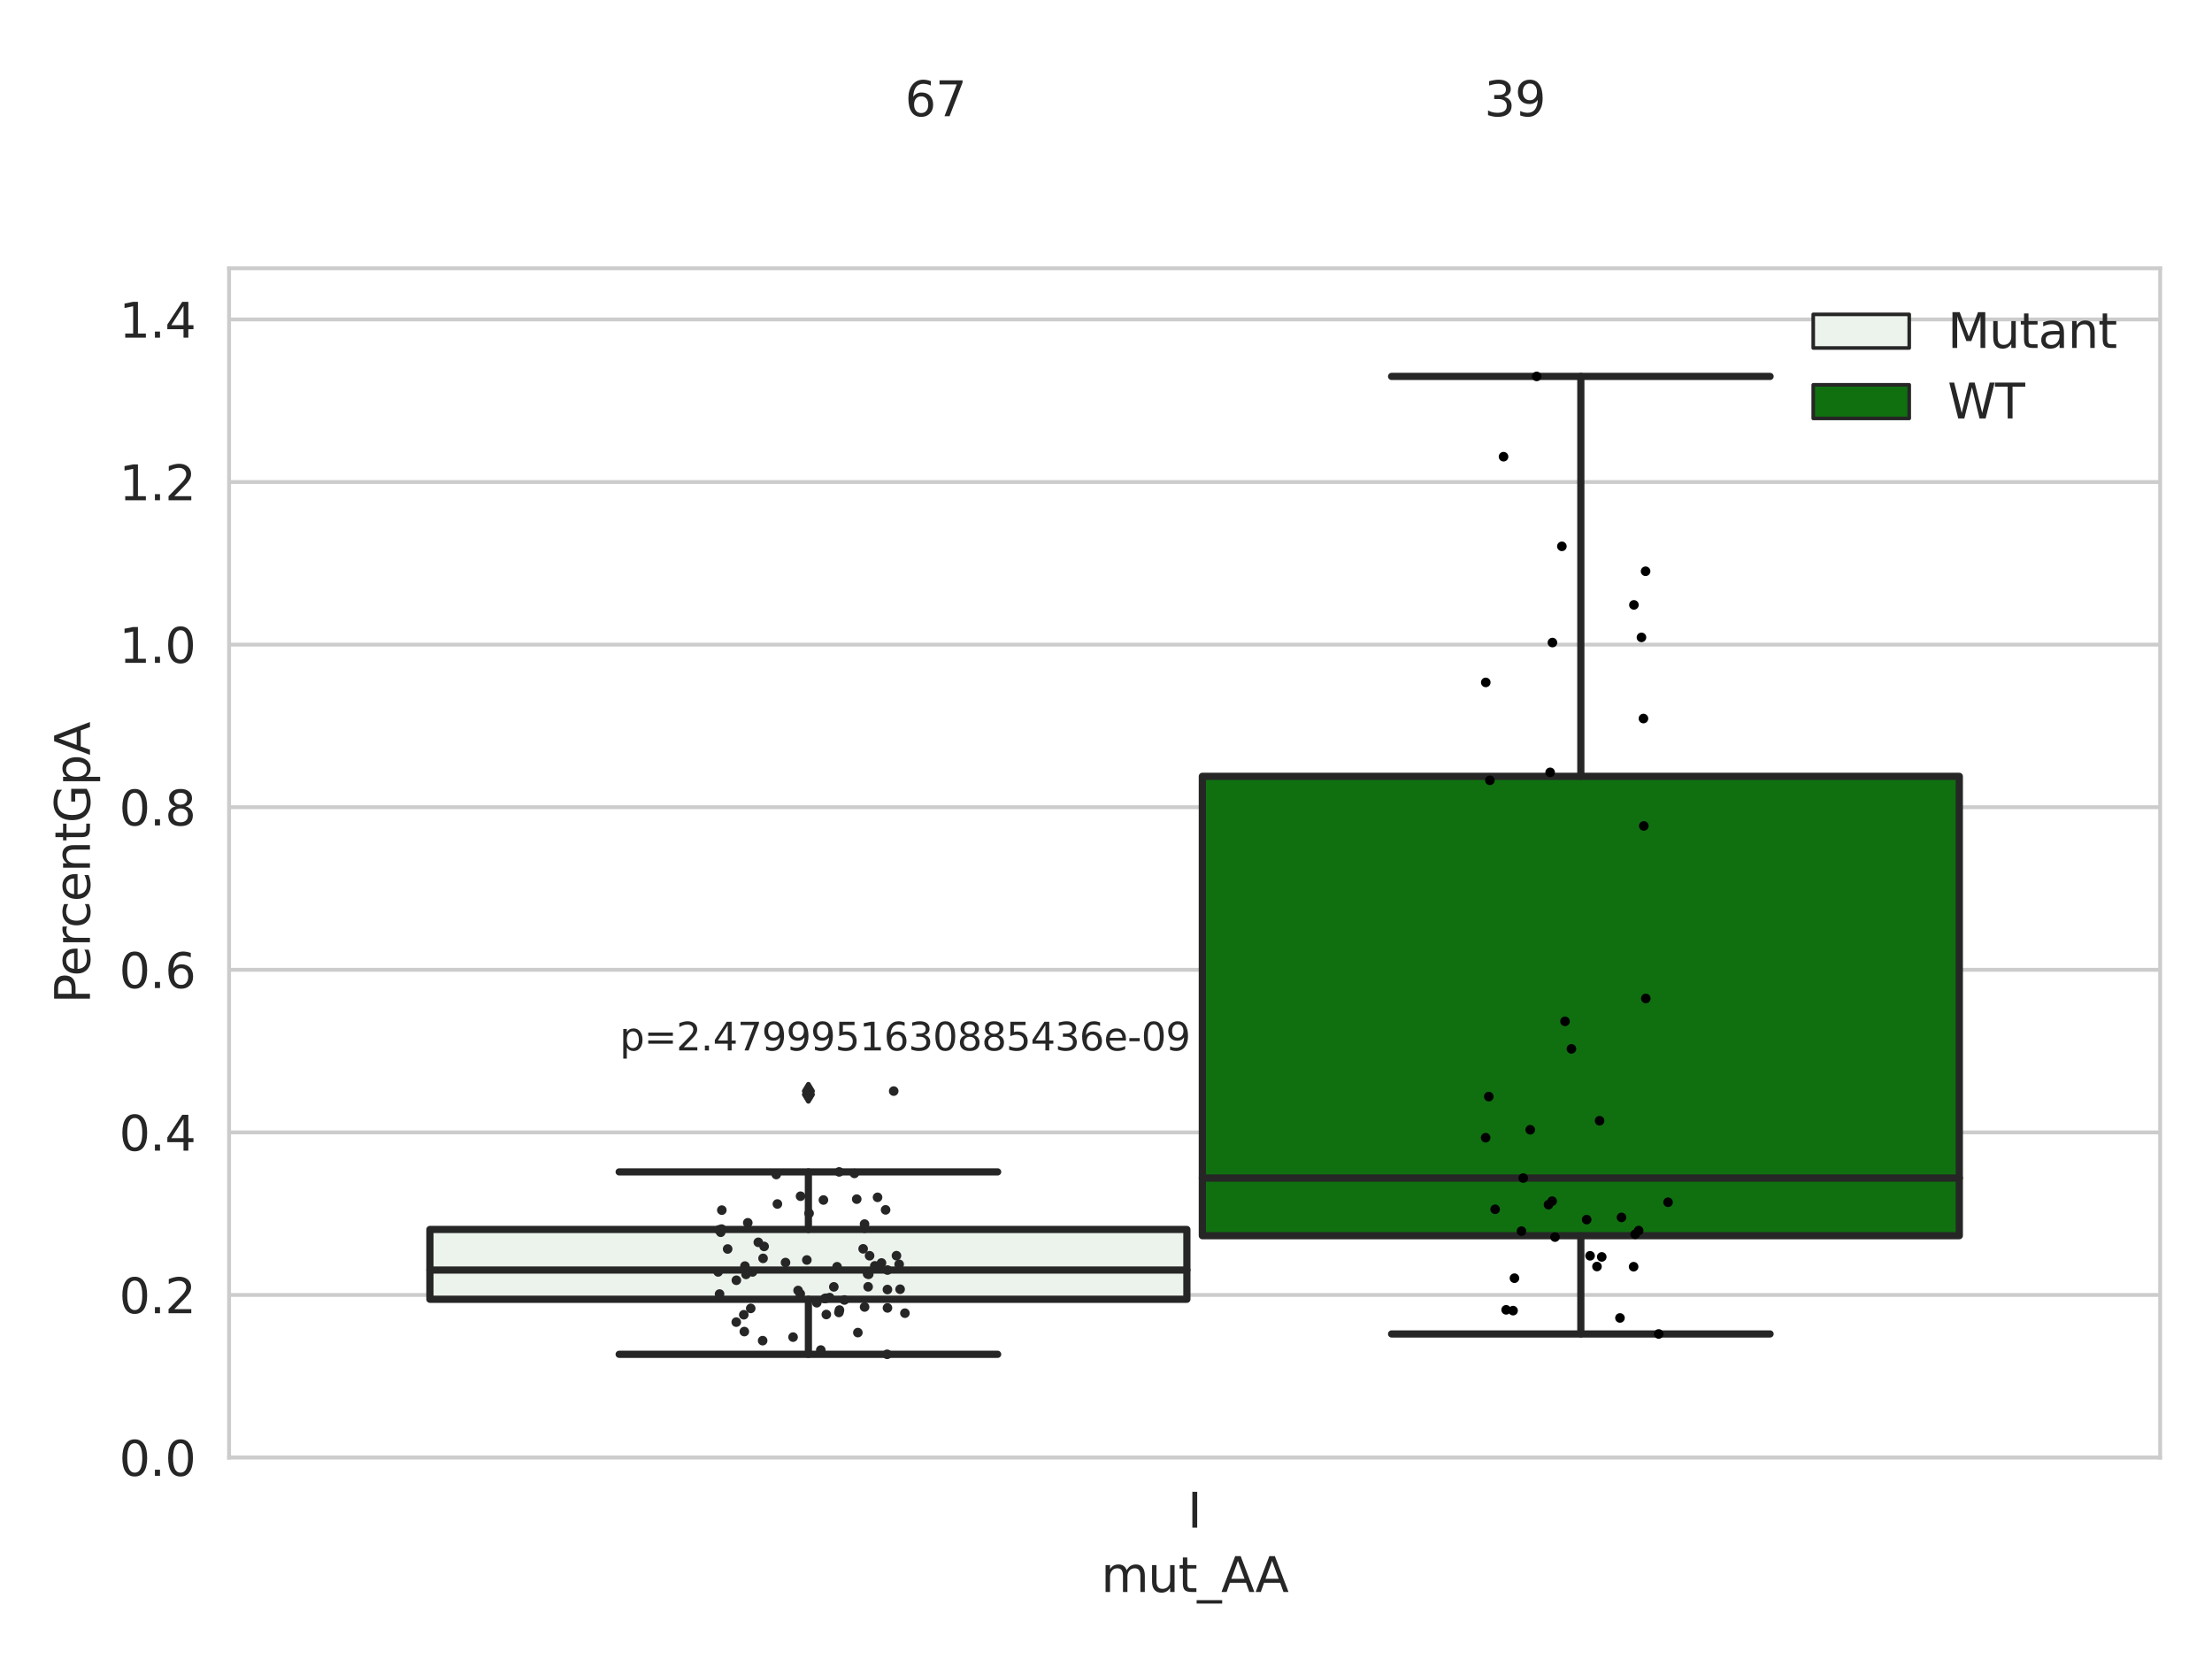 <?xml version="1.0" encoding="utf-8" standalone="no"?>
<!DOCTYPE svg PUBLIC "-//W3C//DTD SVG 1.1//EN"
  "http://www.w3.org/Graphics/SVG/1.1/DTD/svg11.dtd">
<svg xmlns:xlink="http://www.w3.org/1999/xlink" width="460.8pt" height="345.6pt" viewBox="0 0 460.8 345.6" xmlns="http://www.w3.org/2000/svg" version="1.1">
 <defs>
  <style type="text/css">*{stroke-linejoin: round; stroke-linecap: butt}</style>
 </defs>
 <g id="figure_1">
  <g id="patch_1">
   <path d="M 0 345.6 
L 460.8 345.6 
L 460.8 0 
L 0 0 
z
" style="fill: #ffffff"/>
  </g>
  <g id="axes_1">
   <g id="patch_2">
    <path d="M 47.72 303.64 
L 450 303.64 
L 450 55.89 
L 47.72 55.89 
z
" style="fill: #ffffff"/>
   </g>
   <g id="matplotlib.axis_1">
    <g id="xtick_1">
     <g id="text_1">
      <!-- I -->
      <g style="fill: #262626" transform="translate(247.385 318.238)scale(0.1 -0.1)">
       <defs>
        <path id="DejaVuSans-49" d="M 628 4666 
L 1259 4666 
L 1259 0 
L 628 0 
L 628 4666 
z
" transform="scale(0.016)"/>
       </defs>
       <use xlink:href="#DejaVuSans-49"/>
      </g>
     </g>
    </g>
    <g id="text_2">
     <!-- mut_AA -->
     <g style="fill: #262626" transform="translate(229.383 331.638)scale(0.1 -0.1)">
      <defs>
       <path id="DejaVuSans-6d" d="M 3328 2828 
Q 3544 3216 3844 3400 
Q 4144 3584 4550 3584 
Q 5097 3584 5394 3201 
Q 5691 2819 5691 2113 
L 5691 0 
L 5113 0 
L 5113 2094 
Q 5113 2597 4934 2840 
Q 4756 3084 4391 3084 
Q 3944 3084 3684 2787 
Q 3425 2491 3425 1978 
L 3425 0 
L 2847 0 
L 2847 2094 
Q 2847 2600 2669 2842 
Q 2491 3084 2119 3084 
Q 1678 3084 1418 2786 
Q 1159 2488 1159 1978 
L 1159 0 
L 581 0 
L 581 3500 
L 1159 3500 
L 1159 2956 
Q 1356 3278 1631 3431 
Q 1906 3584 2284 3584 
Q 2666 3584 2933 3390 
Q 3200 3197 3328 2828 
z
" transform="scale(0.016)"/>
       <path id="DejaVuSans-75" d="M 544 1381 
L 544 3500 
L 1119 3500 
L 1119 1403 
Q 1119 906 1312 657 
Q 1506 409 1894 409 
Q 2359 409 2629 706 
Q 2900 1003 2900 1516 
L 2900 3500 
L 3475 3500 
L 3475 0 
L 2900 0 
L 2900 538 
Q 2691 219 2414 64 
Q 2138 -91 1772 -91 
Q 1169 -91 856 284 
Q 544 659 544 1381 
z
M 1991 3584 
L 1991 3584 
z
" transform="scale(0.016)"/>
       <path id="DejaVuSans-74" d="M 1172 4494 
L 1172 3500 
L 2356 3500 
L 2356 3053 
L 1172 3053 
L 1172 1153 
Q 1172 725 1289 603 
Q 1406 481 1766 481 
L 2356 481 
L 2356 0 
L 1766 0 
Q 1100 0 847 248 
Q 594 497 594 1153 
L 594 3053 
L 172 3053 
L 172 3500 
L 594 3500 
L 594 4494 
L 1172 4494 
z
" transform="scale(0.016)"/>
       <path id="DejaVuSans-5f" d="M 3263 -1063 
L 3263 -1509 
L -63 -1509 
L -63 -1063 
L 3263 -1063 
z
" transform="scale(0.016)"/>
       <path id="DejaVuSans-41" d="M 2188 4044 
L 1331 1722 
L 3047 1722 
L 2188 4044 
z
M 1831 4666 
L 2547 4666 
L 4325 0 
L 3669 0 
L 3244 1197 
L 1141 1197 
L 716 0 
L 50 0 
L 1831 4666 
z
" transform="scale(0.016)"/>
      </defs>
      <use xlink:href="#DejaVuSans-6d"/>
      <use xlink:href="#DejaVuSans-75" x="97.412"/>
      <use xlink:href="#DejaVuSans-74" x="160.791"/>
      <use xlink:href="#DejaVuSans-5f" x="200"/>
      <use xlink:href="#DejaVuSans-41" x="250"/>
      <use xlink:href="#DejaVuSans-41" x="321.158"/>
     </g>
    </g>
   </g>
   <g id="matplotlib.axis_2">
    <g id="ytick_1">
     <g id="line2d_1">
      <path d="M 47.72 303.64 
L 450 303.64 
" clip-path="url(#p70dc797e4a)" style="fill: none; stroke: #cccccc; stroke-width: 0.8; stroke-linecap: round"/>
     </g>
     <g id="text_3">
      <!-- 0.0 -->
      <g style="fill: #262626" transform="translate(24.817 307.439)scale(0.1 -0.1)">
       <defs>
        <path id="DejaVuSans-30" d="M 2034 4250 
Q 1547 4250 1301 3770 
Q 1056 3291 1056 2328 
Q 1056 1369 1301 889 
Q 1547 409 2034 409 
Q 2525 409 2770 889 
Q 3016 1369 3016 2328 
Q 3016 3291 2770 3770 
Q 2525 4250 2034 4250 
z
M 2034 4750 
Q 2819 4750 3233 4129 
Q 3647 3509 3647 2328 
Q 3647 1150 3233 529 
Q 2819 -91 2034 -91 
Q 1250 -91 836 529 
Q 422 1150 422 2328 
Q 422 3509 836 4129 
Q 1250 4750 2034 4750 
z
" transform="scale(0.016)"/>
        <path id="DejaVuSans-2e" d="M 684 794 
L 1344 794 
L 1344 0 
L 684 0 
L 684 794 
z
" transform="scale(0.016)"/>
       </defs>
       <use xlink:href="#DejaVuSans-30"/>
       <use xlink:href="#DejaVuSans-2e" x="63.623"/>
       <use xlink:href="#DejaVuSans-30" x="95.41"/>
      </g>
     </g>
    </g>
    <g id="ytick_2">
     <g id="line2d_2">
      <path d="M 47.72 269.769 
L 450 269.769 
" clip-path="url(#p70dc797e4a)" style="fill: none; stroke: #cccccc; stroke-width: 0.8; stroke-linecap: round"/>
     </g>
     <g id="text_4">
      <!-- 0.2 -->
      <g style="fill: #262626" transform="translate(24.817 273.568)scale(0.1 -0.1)">
       <defs>
        <path id="DejaVuSans-32" d="M 1228 531 
L 3431 531 
L 3431 0 
L 469 0 
L 469 531 
Q 828 903 1448 1529 
Q 2069 2156 2228 2338 
Q 2531 2678 2651 2914 
Q 2772 3150 2772 3378 
Q 2772 3750 2511 3984 
Q 2250 4219 1831 4219 
Q 1534 4219 1204 4116 
Q 875 4013 500 3803 
L 500 4441 
Q 881 4594 1212 4672 
Q 1544 4750 1819 4750 
Q 2544 4750 2975 4387 
Q 3406 4025 3406 3419 
Q 3406 3131 3298 2873 
Q 3191 2616 2906 2266 
Q 2828 2175 2409 1742 
Q 1991 1309 1228 531 
z
" transform="scale(0.016)"/>
       </defs>
       <use xlink:href="#DejaVuSans-30"/>
       <use xlink:href="#DejaVuSans-2e" x="63.623"/>
       <use xlink:href="#DejaVuSans-32" x="95.41"/>
      </g>
     </g>
    </g>
    <g id="ytick_3">
     <g id="line2d_3">
      <path d="M 47.72 235.898 
L 450 235.898 
" clip-path="url(#p70dc797e4a)" style="fill: none; stroke: #cccccc; stroke-width: 0.8; stroke-linecap: round"/>
     </g>
     <g id="text_5">
      <!-- 0.4 -->
      <g style="fill: #262626" transform="translate(24.817 239.697)scale(0.1 -0.1)">
       <defs>
        <path id="DejaVuSans-34" d="M 2419 4116 
L 825 1625 
L 2419 1625 
L 2419 4116 
z
M 2253 4666 
L 3047 4666 
L 3047 1625 
L 3713 1625 
L 3713 1100 
L 3047 1100 
L 3047 0 
L 2419 0 
L 2419 1100 
L 313 1100 
L 313 1709 
L 2253 4666 
z
" transform="scale(0.016)"/>
       </defs>
       <use xlink:href="#DejaVuSans-30"/>
       <use xlink:href="#DejaVuSans-2e" x="63.623"/>
       <use xlink:href="#DejaVuSans-34" x="95.41"/>
      </g>
     </g>
    </g>
    <g id="ytick_4">
     <g id="line2d_4">
      <path d="M 47.72 202.026 
L 450 202.026 
" clip-path="url(#p70dc797e4a)" style="fill: none; stroke: #cccccc; stroke-width: 0.8; stroke-linecap: round"/>
     </g>
     <g id="text_6">
      <!-- 0.6 -->
      <g style="fill: #262626" transform="translate(24.817 205.826)scale(0.1 -0.1)">
       <defs>
        <path id="DejaVuSans-36" d="M 2113 2584 
Q 1688 2584 1439 2293 
Q 1191 2003 1191 1497 
Q 1191 994 1439 701 
Q 1688 409 2113 409 
Q 2538 409 2786 701 
Q 3034 994 3034 1497 
Q 3034 2003 2786 2293 
Q 2538 2584 2113 2584 
z
M 3366 4563 
L 3366 3988 
Q 3128 4100 2886 4159 
Q 2644 4219 2406 4219 
Q 1781 4219 1451 3797 
Q 1122 3375 1075 2522 
Q 1259 2794 1537 2939 
Q 1816 3084 2150 3084 
Q 2853 3084 3261 2657 
Q 3669 2231 3669 1497 
Q 3669 778 3244 343 
Q 2819 -91 2113 -91 
Q 1303 -91 875 529 
Q 447 1150 447 2328 
Q 447 3434 972 4092 
Q 1497 4750 2381 4750 
Q 2619 4750 2861 4703 
Q 3103 4656 3366 4563 
z
" transform="scale(0.016)"/>
       </defs>
       <use xlink:href="#DejaVuSans-30"/>
       <use xlink:href="#DejaVuSans-2e" x="63.623"/>
       <use xlink:href="#DejaVuSans-36" x="95.41"/>
      </g>
     </g>
    </g>
    <g id="ytick_5">
     <g id="line2d_5">
      <path d="M 47.72 168.155 
L 450 168.155 
" clip-path="url(#p70dc797e4a)" style="fill: none; stroke: #cccccc; stroke-width: 0.8; stroke-linecap: round"/>
     </g>
     <g id="text_7">
      <!-- 0.8 -->
      <g style="fill: #262626" transform="translate(24.817 171.954)scale(0.1 -0.1)">
       <defs>
        <path id="DejaVuSans-38" d="M 2034 2216 
Q 1584 2216 1326 1975 
Q 1069 1734 1069 1313 
Q 1069 891 1326 650 
Q 1584 409 2034 409 
Q 2484 409 2743 651 
Q 3003 894 3003 1313 
Q 3003 1734 2745 1975 
Q 2488 2216 2034 2216 
z
M 1403 2484 
Q 997 2584 770 2862 
Q 544 3141 544 3541 
Q 544 4100 942 4425 
Q 1341 4750 2034 4750 
Q 2731 4750 3128 4425 
Q 3525 4100 3525 3541 
Q 3525 3141 3298 2862 
Q 3072 2584 2669 2484 
Q 3125 2378 3379 2068 
Q 3634 1759 3634 1313 
Q 3634 634 3220 271 
Q 2806 -91 2034 -91 
Q 1263 -91 848 271 
Q 434 634 434 1313 
Q 434 1759 690 2068 
Q 947 2378 1403 2484 
z
M 1172 3481 
Q 1172 3119 1398 2916 
Q 1625 2713 2034 2713 
Q 2441 2713 2670 2916 
Q 2900 3119 2900 3481 
Q 2900 3844 2670 4047 
Q 2441 4250 2034 4250 
Q 1625 4250 1398 4047 
Q 1172 3844 1172 3481 
z
" transform="scale(0.016)"/>
       </defs>
       <use xlink:href="#DejaVuSans-30"/>
       <use xlink:href="#DejaVuSans-2e" x="63.623"/>
       <use xlink:href="#DejaVuSans-38" x="95.41"/>
      </g>
     </g>
    </g>
    <g id="ytick_6">
     <g id="line2d_6">
      <path d="M 47.72 134.284 
L 450 134.284 
" clip-path="url(#p70dc797e4a)" style="fill: none; stroke: #cccccc; stroke-width: 0.8; stroke-linecap: round"/>
     </g>
     <g id="text_8">
      <!-- 1.0 -->
      <g style="fill: #262626" transform="translate(24.817 138.083)scale(0.1 -0.1)">
       <defs>
        <path id="DejaVuSans-31" d="M 794 531 
L 1825 531 
L 1825 4091 
L 703 3866 
L 703 4441 
L 1819 4666 
L 2450 4666 
L 2450 531 
L 3481 531 
L 3481 0 
L 794 0 
L 794 531 
z
" transform="scale(0.016)"/>
       </defs>
       <use xlink:href="#DejaVuSans-31"/>
       <use xlink:href="#DejaVuSans-2e" x="63.623"/>
       <use xlink:href="#DejaVuSans-30" x="95.41"/>
      </g>
     </g>
    </g>
    <g id="ytick_7">
     <g id="line2d_7">
      <path d="M 47.72 100.413 
L 450 100.413 
" clip-path="url(#p70dc797e4a)" style="fill: none; stroke: #cccccc; stroke-width: 0.8; stroke-linecap: round"/>
     </g>
     <g id="text_9">
      <!-- 1.2 -->
      <g style="fill: #262626" transform="translate(24.817 104.212)scale(0.1 -0.1)">
       <use xlink:href="#DejaVuSans-31"/>
       <use xlink:href="#DejaVuSans-2e" x="63.623"/>
       <use xlink:href="#DejaVuSans-32" x="95.41"/>
      </g>
     </g>
    </g>
    <g id="ytick_8">
     <g id="line2d_8">
      <path d="M 47.72 66.542 
L 450 66.542 
" clip-path="url(#p70dc797e4a)" style="fill: none; stroke: #cccccc; stroke-width: 0.8; stroke-linecap: round"/>
     </g>
     <g id="text_10">
      <!-- 1.4 -->
      <g style="fill: #262626" transform="translate(24.817 70.341)scale(0.1 -0.1)">
       <use xlink:href="#DejaVuSans-31"/>
       <use xlink:href="#DejaVuSans-2e" x="63.623"/>
       <use xlink:href="#DejaVuSans-34" x="95.41"/>
      </g>
     </g>
    </g>
    <g id="text_11">
     <!-- PercentGpA -->
     <g style="fill: #262626" transform="translate(18.737 209.041)rotate(-90)scale(0.1 -0.1)">
      <defs>
       <path id="DejaVuSans-50" d="M 1259 4147 
L 1259 2394 
L 2053 2394 
Q 2494 2394 2734 2622 
Q 2975 2850 2975 3272 
Q 2975 3691 2734 3919 
Q 2494 4147 2053 4147 
L 1259 4147 
z
M 628 4666 
L 2053 4666 
Q 2838 4666 3239 4311 
Q 3641 3956 3641 3272 
Q 3641 2581 3239 2228 
Q 2838 1875 2053 1875 
L 1259 1875 
L 1259 0 
L 628 0 
L 628 4666 
z
" transform="scale(0.016)"/>
       <path id="DejaVuSans-65" d="M 3597 1894 
L 3597 1613 
L 953 1613 
Q 991 1019 1311 708 
Q 1631 397 2203 397 
Q 2534 397 2845 478 
Q 3156 559 3463 722 
L 3463 178 
Q 3153 47 2828 -22 
Q 2503 -91 2169 -91 
Q 1331 -91 842 396 
Q 353 884 353 1716 
Q 353 2575 817 3079 
Q 1281 3584 2069 3584 
Q 2775 3584 3186 3129 
Q 3597 2675 3597 1894 
z
M 3022 2063 
Q 3016 2534 2758 2815 
Q 2500 3097 2075 3097 
Q 1594 3097 1305 2825 
Q 1016 2553 972 2059 
L 3022 2063 
z
" transform="scale(0.016)"/>
       <path id="DejaVuSans-72" d="M 2631 2963 
Q 2534 3019 2420 3045 
Q 2306 3072 2169 3072 
Q 1681 3072 1420 2755 
Q 1159 2438 1159 1844 
L 1159 0 
L 581 0 
L 581 3500 
L 1159 3500 
L 1159 2956 
Q 1341 3275 1631 3429 
Q 1922 3584 2338 3584 
Q 2397 3584 2469 3576 
Q 2541 3569 2628 3553 
L 2631 2963 
z
" transform="scale(0.016)"/>
       <path id="DejaVuSans-63" d="M 3122 3366 
L 3122 2828 
Q 2878 2963 2633 3030 
Q 2388 3097 2138 3097 
Q 1578 3097 1268 2742 
Q 959 2388 959 1747 
Q 959 1106 1268 751 
Q 1578 397 2138 397 
Q 2388 397 2633 464 
Q 2878 531 3122 666 
L 3122 134 
Q 2881 22 2623 -34 
Q 2366 -91 2075 -91 
Q 1284 -91 818 406 
Q 353 903 353 1747 
Q 353 2603 823 3093 
Q 1294 3584 2113 3584 
Q 2378 3584 2631 3529 
Q 2884 3475 3122 3366 
z
" transform="scale(0.016)"/>
       <path id="DejaVuSans-6e" d="M 3513 2113 
L 3513 0 
L 2938 0 
L 2938 2094 
Q 2938 2591 2744 2837 
Q 2550 3084 2163 3084 
Q 1697 3084 1428 2787 
Q 1159 2491 1159 1978 
L 1159 0 
L 581 0 
L 581 3500 
L 1159 3500 
L 1159 2956 
Q 1366 3272 1645 3428 
Q 1925 3584 2291 3584 
Q 2894 3584 3203 3211 
Q 3513 2838 3513 2113 
z
" transform="scale(0.016)"/>
       <path id="DejaVuSans-47" d="M 3809 666 
L 3809 1919 
L 2778 1919 
L 2778 2438 
L 4434 2438 
L 4434 434 
Q 4069 175 3628 42 
Q 3188 -91 2688 -91 
Q 1594 -91 976 548 
Q 359 1188 359 2328 
Q 359 3472 976 4111 
Q 1594 4750 2688 4750 
Q 3144 4750 3555 4637 
Q 3966 4525 4313 4306 
L 4313 3634 
Q 3963 3931 3569 4081 
Q 3175 4231 2741 4231 
Q 1884 4231 1454 3753 
Q 1025 3275 1025 2328 
Q 1025 1384 1454 906 
Q 1884 428 2741 428 
Q 3075 428 3337 486 
Q 3600 544 3809 666 
z
" transform="scale(0.016)"/>
       <path id="DejaVuSans-70" d="M 1159 525 
L 1159 -1331 
L 581 -1331 
L 581 3500 
L 1159 3500 
L 1159 2969 
Q 1341 3281 1617 3432 
Q 1894 3584 2278 3584 
Q 2916 3584 3314 3078 
Q 3713 2572 3713 1747 
Q 3713 922 3314 415 
Q 2916 -91 2278 -91 
Q 1894 -91 1617 61 
Q 1341 213 1159 525 
z
M 3116 1747 
Q 3116 2381 2855 2742 
Q 2594 3103 2138 3103 
Q 1681 3103 1420 2742 
Q 1159 2381 1159 1747 
Q 1159 1113 1420 752 
Q 1681 391 2138 391 
Q 2594 391 2855 752 
Q 3116 1113 3116 1747 
z
" transform="scale(0.016)"/>
      </defs>
      <use xlink:href="#DejaVuSans-50"/>
      <use xlink:href="#DejaVuSans-65" x="56.678"/>
      <use xlink:href="#DejaVuSans-72" x="118.201"/>
      <use xlink:href="#DejaVuSans-63" x="157.064"/>
      <use xlink:href="#DejaVuSans-65" x="212.045"/>
      <use xlink:href="#DejaVuSans-6e" x="273.568"/>
      <use xlink:href="#DejaVuSans-74" x="336.947"/>
      <use xlink:href="#DejaVuSans-47" x="376.156"/>
      <use xlink:href="#DejaVuSans-70" x="453.646"/>
      <use xlink:href="#DejaVuSans-41" x="517.123"/>
     </g>
    </g>
   </g>
   <g id="patch_3">
    <path d="M 89.557 270.662 
L 247.251 270.662 
L 247.251 256.123 
L 89.557 256.123 
L 89.557 270.662 
z
" clip-path="url(#p70dc797e4a)" style="fill: #ecf2ec; stroke: #262626; stroke-width: 1.5; stroke-linejoin: miter"/>
   </g>
   <g id="patch_4">
    <path d="M 250.469 257.417 
L 408.163 257.417 
L 408.163 161.725 
L 250.469 161.725 
L 250.469 257.417 
z
" clip-path="url(#p70dc797e4a)" style="fill: #107010; stroke: #262626; stroke-width: 1.5; stroke-linejoin: miter"/>
   </g>
   <g id="patch_5">
    <path d="M 248.86 303.64 
L 248.86 303.64 
L 248.86 303.64 
L 248.86 303.64 
z
" clip-path="url(#p70dc797e4a)" style="fill: #ecf2ec; stroke: #262626; stroke-width: 0.75; stroke-linejoin: miter"/>
   </g>
   <g id="patch_6">
    <path d="M 248.86 303.64 
L 248.86 303.64 
L 248.86 303.64 
L 248.86 303.64 
z
" clip-path="url(#p70dc797e4a)" style="fill: #107010; stroke: #262626; stroke-width: 0.75; stroke-linejoin: miter"/>
   </g>
   <g id="PathCollection_1"/>
   <g id="PathCollection_2"/>
   <g id="line2d_9">
    <path d="M 168.404 270.662 
L 168.404 282.127 
" clip-path="url(#p70dc797e4a)" style="fill: none; stroke: #262626; stroke-width: 1.5; stroke-linecap: round"/>
   </g>
   <g id="line2d_10">
    <path d="M 168.404 256.123 
L 168.404 244.127 
" clip-path="url(#p70dc797e4a)" style="fill: none; stroke: #262626; stroke-width: 1.5; stroke-linecap: round"/>
   </g>
   <g id="line2d_11">
    <path d="M 128.981 282.127 
L 207.827 282.127 
" clip-path="url(#p70dc797e4a)" style="fill: none; stroke: #262626; stroke-width: 1.5; stroke-linecap: round"/>
   </g>
   <g id="line2d_12">
    <path d="M 128.981 244.127 
L 207.827 244.127 
" clip-path="url(#p70dc797e4a)" style="fill: none; stroke: #262626; stroke-width: 1.5; stroke-linecap: round"/>
   </g>
   <g id="line2d_13">
    <defs>
     <path id="m09830d085a" d="M -0 1.414 
L 0.849 0 
L 0 -1.414 
L -0.849 -0 
z
" style="stroke: #262626; stroke-linejoin: miter"/>
    </defs>
    <g clip-path="url(#p70dc797e4a)">
     <use xlink:href="#m09830d085a" x="168.404" y="228.001" style="fill: #262626; stroke: #262626; stroke-linejoin: miter"/>
     <use xlink:href="#m09830d085a" x="168.404" y="227.295" style="fill: #262626; stroke: #262626; stroke-linejoin: miter"/>
    </g>
   </g>
   <g id="line2d_14">
    <path d="M 329.316 257.417 
L 329.316 277.888 
" clip-path="url(#p70dc797e4a)" style="fill: none; stroke: #262626; stroke-width: 1.5; stroke-linecap: round"/>
   </g>
   <g id="line2d_15">
    <path d="M 329.316 161.725 
L 329.316 78.412 
" clip-path="url(#p70dc797e4a)" style="fill: none; stroke: #262626; stroke-width: 1.5; stroke-linecap: round"/>
   </g>
   <g id="line2d_16">
    <path d="M 289.893 277.888 
L 368.739 277.888 
" clip-path="url(#p70dc797e4a)" style="fill: none; stroke: #262626; stroke-width: 1.5; stroke-linecap: round"/>
   </g>
   <g id="line2d_17">
    <path d="M 289.893 78.412 
L 368.739 78.412 
" clip-path="url(#p70dc797e4a)" style="fill: none; stroke: #262626; stroke-width: 1.5; stroke-linecap: round"/>
   </g>
   <g id="line2d_18"/>
   <g id="line2d_19">
    <path d="M 89.557 264.576 
L 247.251 264.576 
" clip-path="url(#p70dc797e4a)" style="fill: none; stroke: #262626; stroke-width: 1.5; stroke-linecap: round"/>
   </g>
   <g id="line2d_20">
    <path d="M 250.469 245.41 
L 408.163 245.41 
" clip-path="url(#p70dc797e4a)" style="fill: none; stroke: #262626; stroke-width: 1.5; stroke-linecap: round"/>
   </g>
   <g id="patch_7">
    <path d="M 47.72 303.64 
L 47.72 55.89 
" style="fill: none; stroke: #cccccc; stroke-width: 0.8; stroke-linejoin: miter; stroke-linecap: square"/>
   </g>
   <g id="patch_8">
    <path d="M 450 303.64 
L 450 55.89 
" style="fill: none; stroke: #cccccc; stroke-width: 0.8; stroke-linejoin: miter; stroke-linecap: square"/>
   </g>
   <g id="patch_9">
    <path d="M 47.72 303.64 
L 450 303.64 
" style="fill: none; stroke: #cccccc; stroke-width: 0.8; stroke-linejoin: miter; stroke-linecap: square"/>
   </g>
   <g id="patch_10">
    <path d="M 47.72 55.89 
L 450 55.89 
" style="fill: none; stroke: #cccccc; stroke-width: 0.8; stroke-linejoin: miter; stroke-linecap: square"/>
   </g>
   <g id="PathCollection_3">
    <defs>
     <path id="C0_0_a001753013" d="M 0 1 
C 0.265 1 0.52 0.895 0.707 0.707 
C 0.895 0.52 1 0.265 1 -0 
C 1 -0.265 0.895 -0.52 0.707 -0.707 
C 0.52 -0.895 0.265 -1 0 -1 
C -0.265 -1 -0.52 -0.895 -0.707 -0.707 
C -0.895 -0.52 -1 -0.265 -1 0 
C -1 0.265 -0.895 0.52 -0.707 0.707 
C -0.52 0.895 -0.265 1 0 1 
z
"/>
    </defs>
    <g clip-path="url(#p70dc797e4a)">
     <use xlink:href="#C0_0_a001753013" x="170.145" y="271.385" style="fill: #262626"/>
    </g>
    <g clip-path="url(#p70dc797e4a)">
     <use xlink:href="#C0_0_a001753013" x="180.734" y="265.389" style="fill: #262626"/>
    </g>
    <g clip-path="url(#p70dc797e4a)">
     <use xlink:href="#C0_0_a001753013" x="149.78" y="256.201" style="fill: #262626"/>
    </g>
    <g clip-path="url(#p70dc797e4a)">
     <use xlink:href="#C0_0_a001753013" x="173.702" y="268.078" style="fill: #262626"/>
    </g>
    <g clip-path="url(#p70dc797e4a)">
     <use xlink:href="#C0_0_a001753013" x="158.873" y="279.282" style="fill: #262626"/>
    </g>
    <g clip-path="url(#p70dc797e4a)">
     <use xlink:href="#C0_0_a001753013" x="187.51" y="268.57" style="fill: #262626"/>
    </g>
    <g clip-path="url(#p70dc797e4a)">
     <use xlink:href="#C0_0_a001753013" x="184.487" y="252.037" style="fill: #262626"/>
    </g>
    <g clip-path="url(#p70dc797e4a)">
     <use xlink:href="#C0_0_a001753013" x="150.326" y="256.044" style="fill: #262626"/>
    </g>
    <g clip-path="url(#p70dc797e4a)">
     <use xlink:href="#C0_0_a001753013" x="174.81" y="244.127" style="fill: #262626"/>
    </g>
    <g clip-path="url(#p70dc797e4a)">
     <use xlink:href="#C0_0_a001753013" x="178.708" y="277.603" style="fill: #262626"/>
    </g>
    <g clip-path="url(#p70dc797e4a)">
     <use xlink:href="#C0_0_a001753013" x="178.472" y="249.802" style="fill: #262626"/>
    </g>
    <g clip-path="url(#p70dc797e4a)">
     <use xlink:href="#C0_0_a001753013" x="165.21" y="278.545" style="fill: #262626"/>
    </g>
    <g clip-path="url(#p70dc797e4a)">
     <use xlink:href="#C0_0_a001753013" x="180.849" y="268.06" style="fill: #262626"/>
    </g>
    <g clip-path="url(#p70dc797e4a)">
     <use xlink:href="#C0_0_a001753013" x="155.408" y="265.478" style="fill: #262626"/>
    </g>
    <g clip-path="url(#p70dc797e4a)">
     <use xlink:href="#C0_0_a001753013" x="149.899" y="269.573" style="fill: #262626"/>
    </g>
    <g clip-path="url(#p70dc797e4a)">
     <use xlink:href="#C0_0_a001753013" x="170.987" y="281.239" style="fill: #262626"/>
    </g>
    <g clip-path="url(#p70dc797e4a)">
     <use xlink:href="#C0_0_a001753013" x="150.14" y="256.699" style="fill: #262626"/>
    </g>
    <g clip-path="url(#p70dc797e4a)">
     <use xlink:href="#C0_0_a001753013" x="159.181" y="259.653" style="fill: #262626"/>
    </g>
    <g clip-path="url(#p70dc797e4a)">
     <use xlink:href="#C0_0_a001753013" x="149.605" y="264.962" style="fill: #262626"/>
    </g>
    <g clip-path="url(#p70dc797e4a)">
     <use xlink:href="#C0_0_a001753013" x="154.946" y="273.89" style="fill: #262626"/>
    </g>
    <g clip-path="url(#p70dc797e4a)">
     <use xlink:href="#C0_0_a001753013" x="150.367" y="252.092" style="fill: #262626"/>
    </g>
    <g clip-path="url(#p70dc797e4a)">
     <use xlink:href="#C0_0_a001753013" x="171.536" y="249.984" style="fill: #262626"/>
    </g>
    <g clip-path="url(#p70dc797e4a)">
     <use xlink:href="#C0_0_a001753013" x="180.111" y="255.86" style="fill: #262626"/>
    </g>
    <g clip-path="url(#p70dc797e4a)">
     <use xlink:href="#C0_0_a001753013" x="153.377" y="275.424" style="fill: #262626"/>
    </g>
    <g clip-path="url(#p70dc797e4a)">
     <use xlink:href="#C0_0_a001753013" x="155.776" y="254.729" style="fill: #262626"/>
    </g>
    <g clip-path="url(#p70dc797e4a)">
     <use xlink:href="#C0_0_a001753013" x="180.112" y="272.271" style="fill: #262626"/>
    </g>
    <g clip-path="url(#p70dc797e4a)">
     <use xlink:href="#C0_0_a001753013" x="168.568" y="228.001" style="fill: #262626"/>
    </g>
    <g clip-path="url(#p70dc797e4a)">
     <use xlink:href="#C0_0_a001753013" x="166.708" y="269.541" style="fill: #262626"/>
    </g>
    <g clip-path="url(#p70dc797e4a)">
     <use xlink:href="#C0_0_a001753013" x="188.51" y="273.559" style="fill: #262626"/>
    </g>
    <g clip-path="url(#p70dc797e4a)">
     <use xlink:href="#C0_0_a001753013" x="186.751" y="261.579" style="fill: #262626"/>
    </g>
    <g clip-path="url(#p70dc797e4a)">
     <use xlink:href="#C0_0_a001753013" x="172.138" y="273.835" style="fill: #262626"/>
    </g>
    <g clip-path="url(#p70dc797e4a)">
     <use xlink:href="#C0_0_a001753013" x="161.945" y="250.813" style="fill: #262626"/>
    </g>
    <g clip-path="url(#p70dc797e4a)">
     <use xlink:href="#C0_0_a001753013" x="161.708" y="244.674" style="fill: #262626"/>
    </g>
    <g clip-path="url(#p70dc797e4a)">
     <use xlink:href="#C0_0_a001753013" x="187.311" y="263.381" style="fill: #262626"/>
    </g>
    <g clip-path="url(#p70dc797e4a)">
     <use xlink:href="#C0_0_a001753013" x="180.101" y="254.997" style="fill: #262626"/>
    </g>
    <g clip-path="url(#p70dc797e4a)">
     <use xlink:href="#C0_0_a001753013" x="172.829" y="270.312" style="fill: #262626"/>
    </g>
    <g clip-path="url(#p70dc797e4a)">
     <use xlink:href="#C0_0_a001753013" x="158.962" y="262.139" style="fill: #262626"/>
    </g>
    <g clip-path="url(#p70dc797e4a)">
     <use xlink:href="#C0_0_a001753013" x="186.174" y="227.295" style="fill: #262626"/>
    </g>
    <g clip-path="url(#p70dc797e4a)">
     <use xlink:href="#C0_0_a001753013" x="153.399" y="266.702" style="fill: #262626"/>
    </g>
    <g clip-path="url(#p70dc797e4a)">
     <use xlink:href="#C0_0_a001753013" x="155.059" y="277.392" style="fill: #262626"/>
    </g>
    <g clip-path="url(#p70dc797e4a)">
     <use xlink:href="#C0_0_a001753013" x="166.257" y="268.83" style="fill: #262626"/>
    </g>
    <g clip-path="url(#p70dc797e4a)">
     <use xlink:href="#C0_0_a001753013" x="174.878" y="272.906" style="fill: #262626"/>
    </g>
    <g clip-path="url(#p70dc797e4a)">
     <use xlink:href="#C0_0_a001753013" x="180.972" y="265.457" style="fill: #262626"/>
    </g>
    <g clip-path="url(#p70dc797e4a)">
     <use xlink:href="#C0_0_a001753013" x="163.639" y="263.01" style="fill: #262626"/>
    </g>
    <g clip-path="url(#p70dc797e4a)">
     <use xlink:href="#C0_0_a001753013" x="184.881" y="264.576" style="fill: #262626"/>
    </g>
    <g clip-path="url(#p70dc797e4a)">
     <use xlink:href="#C0_0_a001753013" x="184.874" y="272.462" style="fill: #262626"/>
    </g>
    <g clip-path="url(#p70dc797e4a)">
     <use xlink:href="#C0_0_a001753013" x="175.907" y="270.81" style="fill: #262626"/>
    </g>
    <g clip-path="url(#p70dc797e4a)">
     <use xlink:href="#C0_0_a001753013" x="156.39" y="272.565" style="fill: #262626"/>
    </g>
    <g clip-path="url(#p70dc797e4a)">
     <use xlink:href="#C0_0_a001753013" x="179.808" y="260.152" style="fill: #262626"/>
    </g>
    <g clip-path="url(#p70dc797e4a)">
     <use xlink:href="#C0_0_a001753013" x="174.762" y="273.409" style="fill: #262626"/>
    </g>
    <g clip-path="url(#p70dc797e4a)">
     <use xlink:href="#C0_0_a001753013" x="177.99" y="244.442" style="fill: #262626"/>
    </g>
    <g clip-path="url(#p70dc797e4a)">
     <use xlink:href="#C0_0_a001753013" x="155.184" y="263.748" style="fill: #262626"/>
    </g>
    <g clip-path="url(#p70dc797e4a)">
     <use xlink:href="#C0_0_a001753013" x="172.087" y="270.44" style="fill: #262626"/>
    </g>
    <g clip-path="url(#p70dc797e4a)">
     <use xlink:href="#C0_0_a001753013" x="181.153" y="261.594" style="fill: #262626"/>
    </g>
    <g clip-path="url(#p70dc797e4a)">
     <use xlink:href="#C0_0_a001753013" x="156.768" y="264.963" style="fill: #262626"/>
    </g>
    <g clip-path="url(#p70dc797e4a)">
     <use xlink:href="#C0_0_a001753013" x="184.867" y="268.632" style="fill: #262626"/>
    </g>
    <g clip-path="url(#p70dc797e4a)">
     <use xlink:href="#C0_0_a001753013" x="168.08" y="262.479" style="fill: #262626"/>
    </g>
    <g clip-path="url(#p70dc797e4a)">
     <use xlink:href="#C0_0_a001753013" x="184.81" y="282.127" style="fill: #262626"/>
    </g>
    <g clip-path="url(#p70dc797e4a)">
     <use xlink:href="#C0_0_a001753013" x="166.767" y="249.193" style="fill: #262626"/>
    </g>
    <g clip-path="url(#p70dc797e4a)">
     <use xlink:href="#C0_0_a001753013" x="182.809" y="249.425" style="fill: #262626"/>
    </g>
    <g clip-path="url(#p70dc797e4a)">
     <use xlink:href="#C0_0_a001753013" x="168.547" y="252.757" style="fill: #262626"/>
    </g>
    <g clip-path="url(#p70dc797e4a)">
     <use xlink:href="#C0_0_a001753013" x="151.582" y="260.184" style="fill: #262626"/>
    </g>
    <g clip-path="url(#p70dc797e4a)">
     <use xlink:href="#C0_0_a001753013" x="183.63" y="263.1" style="fill: #262626"/>
    </g>
    <g clip-path="url(#p70dc797e4a)">
     <use xlink:href="#C0_0_a001753013" x="157.97" y="258.798" style="fill: #262626"/>
    </g>
    <g clip-path="url(#p70dc797e4a)">
     <use xlink:href="#C0_0_a001753013" x="174.38" y="263.888" style="fill: #262626"/>
    </g>
    <g clip-path="url(#p70dc797e4a)">
     <use xlink:href="#C0_0_a001753013" x="182.239" y="263.703" style="fill: #262626"/>
    </g>
    <g clip-path="url(#p70dc797e4a)">
     <use xlink:href="#C0_0_a001753013" x="171.821" y="270.513" style="fill: #262626"/>
    </g>
   </g>
   <g id="PathCollection_4">
    <defs>
     <path id="C1_0_ad4bdf4c74" d="M 0 1 
C 0.265 1 0.52 0.895 0.707 0.707 
C 0.895 0.52 1 0.265 1 -0 
C 1 -0.265 0.895 -0.52 0.707 -0.707 
C 0.52 -0.895 0.265 -1 0 -1 
C -0.265 -1 -0.52 -0.895 -0.707 -0.707 
C -0.895 -0.52 -1 -0.265 -1 0 
C -1 0.265 -0.895 0.52 -0.707 0.707 
C -0.52 0.895 -0.265 1 0 1 
z
"/>
    </defs>
    <g clip-path="url(#p70dc797e4a)">
     <use xlink:href="#C1_0_ad4bdf4c74" x="326.02" y="212.766"/>
    </g>
    <g clip-path="url(#p70dc797e4a)">
     <use xlink:href="#C1_0_ad4bdf4c74" x="317.318" y="245.41"/>
    </g>
    <g clip-path="url(#p70dc797e4a)">
     <use xlink:href="#C1_0_ad4bdf4c74" x="313.216" y="95.136"/>
    </g>
    <g clip-path="url(#p70dc797e4a)">
     <use xlink:href="#C1_0_ad4bdf4c74" x="340.312" y="263.879"/>
    </g>
    <g clip-path="url(#p70dc797e4a)">
     <use xlink:href="#C1_0_ad4bdf4c74" x="332.677" y="263.839"/>
    </g>
    <g clip-path="url(#p70dc797e4a)">
     <use xlink:href="#C1_0_ad4bdf4c74" x="325.366" y="113.812"/>
    </g>
    <g clip-path="url(#p70dc797e4a)">
     <use xlink:href="#C1_0_ad4bdf4c74" x="342.361" y="149.685"/>
    </g>
    <g clip-path="url(#p70dc797e4a)">
     <use xlink:href="#C1_0_ad4bdf4c74" x="315.201" y="273.029"/>
    </g>
    <g clip-path="url(#p70dc797e4a)">
     <use xlink:href="#C1_0_ad4bdf4c74" x="309.513" y="142.158"/>
    </g>
    <g clip-path="url(#p70dc797e4a)">
     <use xlink:href="#C1_0_ad4bdf4c74" x="340.374" y="126.01"/>
    </g>
    <g clip-path="url(#p70dc797e4a)">
     <use xlink:href="#C1_0_ad4bdf4c74" x="323.401" y="133.855"/>
    </g>
    <g clip-path="url(#p70dc797e4a)">
     <use xlink:href="#C1_0_ad4bdf4c74" x="341.366" y="256.352"/>
    </g>
    <g clip-path="url(#p70dc797e4a)">
     <use xlink:href="#C1_0_ad4bdf4c74" x="316.95" y="256.465"/>
    </g>
    <g clip-path="url(#p70dc797e4a)">
     <use xlink:href="#C1_0_ad4bdf4c74" x="318.774" y="235.349"/>
    </g>
    <g clip-path="url(#p70dc797e4a)">
     <use xlink:href="#C1_0_ad4bdf4c74" x="342.434" y="172.057"/>
    </g>
    <g clip-path="url(#p70dc797e4a)">
     <use xlink:href="#C1_0_ad4bdf4c74" x="333.222" y="233.468"/>
    </g>
    <g clip-path="url(#p70dc797e4a)">
     <use xlink:href="#C1_0_ad4bdf4c74" x="347.489" y="250.452"/>
    </g>
    <g clip-path="url(#p70dc797e4a)">
     <use xlink:href="#C1_0_ad4bdf4c74" x="323.343" y="250.219"/>
    </g>
    <g clip-path="url(#p70dc797e4a)">
     <use xlink:href="#C1_0_ad4bdf4c74" x="333.672" y="261.838"/>
    </g>
    <g clip-path="url(#p70dc797e4a)">
     <use xlink:href="#C1_0_ad4bdf4c74" x="342.805" y="119.005"/>
    </g>
    <g clip-path="url(#p70dc797e4a)">
     <use xlink:href="#C1_0_ad4bdf4c74" x="309.488" y="237.005"/>
    </g>
    <g clip-path="url(#p70dc797e4a)">
     <use xlink:href="#C1_0_ad4bdf4c74" x="327.359" y="218.497"/>
    </g>
    <g clip-path="url(#p70dc797e4a)">
     <use xlink:href="#C1_0_ad4bdf4c74" x="337.469" y="274.551"/>
    </g>
    <g clip-path="url(#p70dc797e4a)">
     <use xlink:href="#C1_0_ad4bdf4c74" x="310.141" y="228.439"/>
    </g>
    <g clip-path="url(#p70dc797e4a)">
     <use xlink:href="#C1_0_ad4bdf4c74" x="345.537" y="277.888"/>
    </g>
    <g clip-path="url(#p70dc797e4a)">
     <use xlink:href="#C1_0_ad4bdf4c74" x="340.627" y="257.124"/>
    </g>
    <g clip-path="url(#p70dc797e4a)">
     <use xlink:href="#C1_0_ad4bdf4c74" x="342.851" y="207.995"/>
    </g>
    <g clip-path="url(#p70dc797e4a)">
     <use xlink:href="#C1_0_ad4bdf4c74" x="331.241" y="261.605"/>
    </g>
    <g clip-path="url(#p70dc797e4a)">
     <use xlink:href="#C1_0_ad4bdf4c74" x="322.923" y="160.893"/>
    </g>
    <g clip-path="url(#p70dc797e4a)">
     <use xlink:href="#C1_0_ad4bdf4c74" x="330.53" y="254.066"/>
    </g>
    <g clip-path="url(#p70dc797e4a)">
     <use xlink:href="#C1_0_ad4bdf4c74" x="310.365" y="162.558"/>
    </g>
    <g clip-path="url(#p70dc797e4a)">
     <use xlink:href="#C1_0_ad4bdf4c74" x="315.49" y="266.268"/>
    </g>
    <g clip-path="url(#p70dc797e4a)">
     <use xlink:href="#C1_0_ad4bdf4c74" x="341.945" y="132.778"/>
    </g>
    <g clip-path="url(#p70dc797e4a)">
     <use xlink:href="#C1_0_ad4bdf4c74" x="337.786" y="253.608"/>
    </g>
    <g clip-path="url(#p70dc797e4a)">
     <use xlink:href="#C1_0_ad4bdf4c74" x="320.119" y="78.412"/>
    </g>
    <g clip-path="url(#p70dc797e4a)">
     <use xlink:href="#C1_0_ad4bdf4c74" x="322.581" y="250.954"/>
    </g>
    <g clip-path="url(#p70dc797e4a)">
     <use xlink:href="#C1_0_ad4bdf4c74" x="313.756" y="272.862"/>
    </g>
    <g clip-path="url(#p70dc797e4a)">
     <use xlink:href="#C1_0_ad4bdf4c74" x="311.464" y="251.916"/>
    </g>
    <g clip-path="url(#p70dc797e4a)">
     <use xlink:href="#C1_0_ad4bdf4c74" x="323.933" y="257.71"/>
    </g>
   </g>
   <g id="text_12">
    <!-- 67 -->
    <g style="fill: #262626" transform="translate(188.518 24.203)scale(0.1 -0.1)">
     <defs>
      <path id="DejaVuSans-37" d="M 525 4666 
L 3525 4666 
L 3525 4397 
L 1831 0 
L 1172 0 
L 2766 4134 
L 525 4134 
L 525 4666 
z
" transform="scale(0.016)"/>
     </defs>
     <use xlink:href="#DejaVuSans-36"/>
     <use xlink:href="#DejaVuSans-37" x="63.623"/>
    </g>
   </g>
   <g id="text_13">
    <!-- p=2.4799951630885436e-09 -->
    <g style="fill: #262626" transform="translate(129.096 218.828)scale(0.08 -0.08)">
     <defs>
      <path id="DejaVuSans-3d" d="M 678 2906 
L 4684 2906 
L 4684 2381 
L 678 2381 
L 678 2906 
z
M 678 1631 
L 4684 1631 
L 4684 1100 
L 678 1100 
L 678 1631 
z
" transform="scale(0.016)"/>
      <path id="DejaVuSans-39" d="M 703 97 
L 703 672 
Q 941 559 1184 500 
Q 1428 441 1663 441 
Q 2288 441 2617 861 
Q 2947 1281 2994 2138 
Q 2813 1869 2534 1725 
Q 2256 1581 1919 1581 
Q 1219 1581 811 2004 
Q 403 2428 403 3163 
Q 403 3881 828 4315 
Q 1253 4750 1959 4750 
Q 2769 4750 3195 4129 
Q 3622 3509 3622 2328 
Q 3622 1225 3098 567 
Q 2575 -91 1691 -91 
Q 1453 -91 1209 -44 
Q 966 3 703 97 
z
M 1959 2075 
Q 2384 2075 2632 2365 
Q 2881 2656 2881 3163 
Q 2881 3666 2632 3958 
Q 2384 4250 1959 4250 
Q 1534 4250 1286 3958 
Q 1038 3666 1038 3163 
Q 1038 2656 1286 2365 
Q 1534 2075 1959 2075 
z
" transform="scale(0.016)"/>
      <path id="DejaVuSans-35" d="M 691 4666 
L 3169 4666 
L 3169 4134 
L 1269 4134 
L 1269 2991 
Q 1406 3038 1543 3061 
Q 1681 3084 1819 3084 
Q 2600 3084 3056 2656 
Q 3513 2228 3513 1497 
Q 3513 744 3044 326 
Q 2575 -91 1722 -91 
Q 1428 -91 1123 -41 
Q 819 9 494 109 
L 494 744 
Q 775 591 1075 516 
Q 1375 441 1709 441 
Q 2250 441 2565 725 
Q 2881 1009 2881 1497 
Q 2881 1984 2565 2268 
Q 2250 2553 1709 2553 
Q 1456 2553 1204 2497 
Q 953 2441 691 2322 
L 691 4666 
z
" transform="scale(0.016)"/>
      <path id="DejaVuSans-33" d="M 2597 2516 
Q 3050 2419 3304 2112 
Q 3559 1806 3559 1356 
Q 3559 666 3084 287 
Q 2609 -91 1734 -91 
Q 1441 -91 1130 -33 
Q 819 25 488 141 
L 488 750 
Q 750 597 1062 519 
Q 1375 441 1716 441 
Q 2309 441 2620 675 
Q 2931 909 2931 1356 
Q 2931 1769 2642 2001 
Q 2353 2234 1838 2234 
L 1294 2234 
L 1294 2753 
L 1863 2753 
Q 2328 2753 2575 2939 
Q 2822 3125 2822 3475 
Q 2822 3834 2567 4026 
Q 2313 4219 1838 4219 
Q 1578 4219 1281 4162 
Q 984 4106 628 3988 
L 628 4550 
Q 988 4650 1302 4700 
Q 1616 4750 1894 4750 
Q 2613 4750 3031 4423 
Q 3450 4097 3450 3541 
Q 3450 3153 3228 2886 
Q 3006 2619 2597 2516 
z
" transform="scale(0.016)"/>
      <path id="DejaVuSans-2d" d="M 313 2009 
L 1997 2009 
L 1997 1497 
L 313 1497 
L 313 2009 
z
" transform="scale(0.016)"/>
     </defs>
     <use xlink:href="#DejaVuSans-70"/>
     <use xlink:href="#DejaVuSans-3d" x="63.477"/>
     <use xlink:href="#DejaVuSans-32" x="147.266"/>
     <use xlink:href="#DejaVuSans-2e" x="210.889"/>
     <use xlink:href="#DejaVuSans-34" x="242.676"/>
     <use xlink:href="#DejaVuSans-37" x="306.299"/>
     <use xlink:href="#DejaVuSans-39" x="369.922"/>
     <use xlink:href="#DejaVuSans-39" x="433.545"/>
     <use xlink:href="#DejaVuSans-39" x="497.168"/>
     <use xlink:href="#DejaVuSans-35" x="560.791"/>
     <use xlink:href="#DejaVuSans-31" x="624.414"/>
     <use xlink:href="#DejaVuSans-36" x="688.037"/>
     <use xlink:href="#DejaVuSans-33" x="751.66"/>
     <use xlink:href="#DejaVuSans-30" x="815.283"/>
     <use xlink:href="#DejaVuSans-38" x="878.906"/>
     <use xlink:href="#DejaVuSans-38" x="942.529"/>
     <use xlink:href="#DejaVuSans-35" x="1006.152"/>
     <use xlink:href="#DejaVuSans-34" x="1069.775"/>
     <use xlink:href="#DejaVuSans-33" x="1133.398"/>
     <use xlink:href="#DejaVuSans-36" x="1197.021"/>
     <use xlink:href="#DejaVuSans-65" x="1260.645"/>
     <use xlink:href="#DejaVuSans-2d" x="1322.168"/>
     <use xlink:href="#DejaVuSans-30" x="1358.252"/>
     <use xlink:href="#DejaVuSans-39" x="1421.875"/>
    </g>
   </g>
   <g id="text_14">
    <!-- 39 -->
    <g style="fill: #262626" transform="translate(309.202 24.203)scale(0.1 -0.1)">
     <use xlink:href="#DejaVuSans-33"/>
     <use xlink:href="#DejaVuSans-39" x="63.623"/>
    </g>
   </g>
   <g id="legend_1">
    <g id="patch_11">
     <path d="M 377.728 72.488 
L 397.728 72.488 
L 397.728 65.488 
L 377.728 65.488 
z
" style="fill: #ecf2ec; stroke: #262626; stroke-width: 0.75; stroke-linejoin: miter"/>
    </g>
    <g id="text_15">
     <!-- Mutant -->
     <g style="fill: #262626" transform="translate(405.728 72.488)scale(0.1 -0.1)">
      <defs>
       <path id="DejaVuSans-4d" d="M 628 4666 
L 1569 4666 
L 2759 1491 
L 3956 4666 
L 4897 4666 
L 4897 0 
L 4281 0 
L 4281 4097 
L 3078 897 
L 2444 897 
L 1241 4097 
L 1241 0 
L 628 0 
L 628 4666 
z
" transform="scale(0.016)"/>
       <path id="DejaVuSans-61" d="M 2194 1759 
Q 1497 1759 1228 1600 
Q 959 1441 959 1056 
Q 959 750 1161 570 
Q 1363 391 1709 391 
Q 2188 391 2477 730 
Q 2766 1069 2766 1631 
L 2766 1759 
L 2194 1759 
z
M 3341 1997 
L 3341 0 
L 2766 0 
L 2766 531 
Q 2569 213 2275 61 
Q 1981 -91 1556 -91 
Q 1019 -91 701 211 
Q 384 513 384 1019 
Q 384 1609 779 1909 
Q 1175 2209 1959 2209 
L 2766 2209 
L 2766 2266 
Q 2766 2663 2505 2880 
Q 2244 3097 1772 3097 
Q 1472 3097 1187 3025 
Q 903 2953 641 2809 
L 641 3341 
Q 956 3463 1253 3523 
Q 1550 3584 1831 3584 
Q 2591 3584 2966 3190 
Q 3341 2797 3341 1997 
z
" transform="scale(0.016)"/>
      </defs>
      <use xlink:href="#DejaVuSans-4d"/>
      <use xlink:href="#DejaVuSans-75" x="86.279"/>
      <use xlink:href="#DejaVuSans-74" x="149.658"/>
      <use xlink:href="#DejaVuSans-61" x="188.867"/>
      <use xlink:href="#DejaVuSans-6e" x="250.146"/>
      <use xlink:href="#DejaVuSans-74" x="313.525"/>
     </g>
    </g>
    <g id="patch_12">
     <path d="M 377.728 87.166 
L 397.728 87.166 
L 397.728 80.166 
L 377.728 80.166 
z
" style="fill: #107010; stroke: #262626; stroke-width: 0.75; stroke-linejoin: miter"/>
    </g>
    <g id="text_16">
     <!-- WT -->
     <g style="fill: #262626" transform="translate(405.728 87.166)scale(0.1 -0.1)">
      <defs>
       <path id="DejaVuSans-57" d="M 213 4666 
L 850 4666 
L 1831 722 
L 2809 4666 
L 3519 4666 
L 4500 722 
L 5478 4666 
L 6119 4666 
L 4947 0 
L 4153 0 
L 3169 4050 
L 2175 0 
L 1381 0 
L 213 4666 
z
" transform="scale(0.016)"/>
       <path id="DejaVuSans-54" d="M -19 4666 
L 3928 4666 
L 3928 4134 
L 2272 4134 
L 2272 0 
L 1638 0 
L 1638 4134 
L -19 4134 
L -19 4666 
z
" transform="scale(0.016)"/>
      </defs>
      <use xlink:href="#DejaVuSans-57"/>
      <use xlink:href="#DejaVuSans-54" x="98.877"/>
     </g>
    </g>
   </g>
  </g>
 </g>
 <defs>
  <clipPath id="p70dc797e4a">
   <rect x="47.72" y="55.89" width="402.28" height="247.75"/>
  </clipPath>
 </defs>
</svg>
